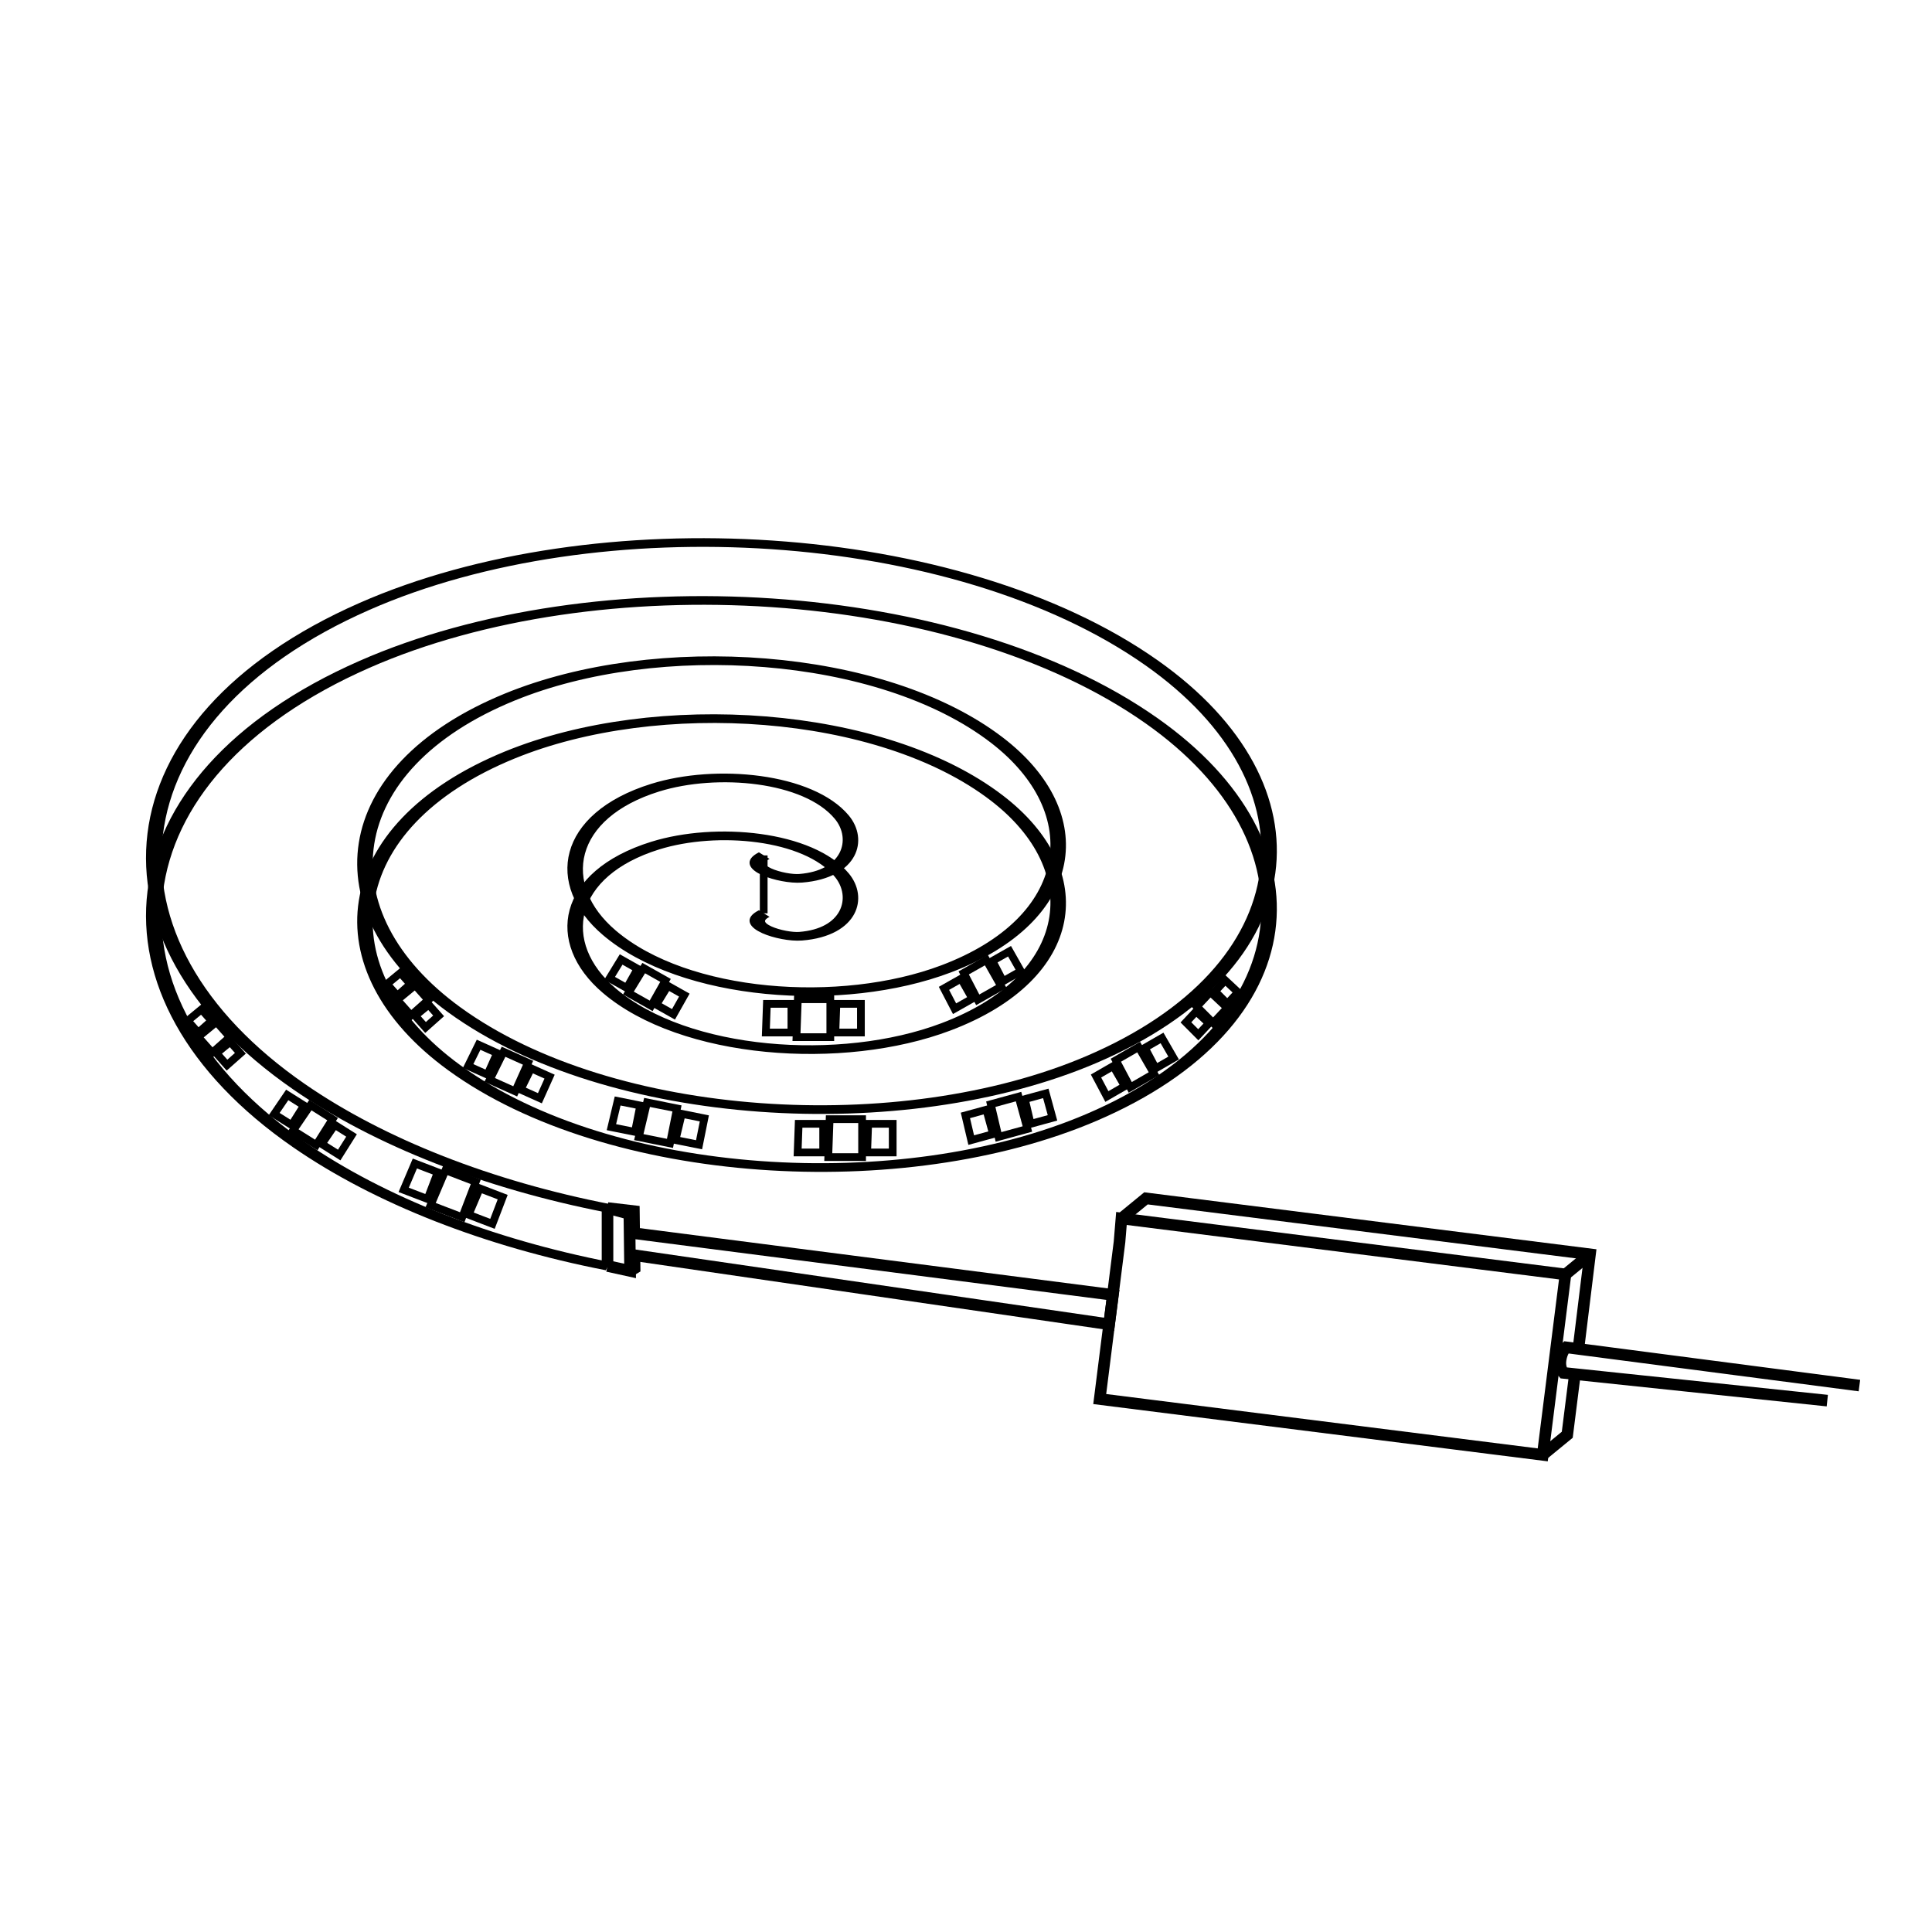 ﻿<?xml version="1.0" encoding="UTF-8" standalone="no"?><svg xmlns:dc="http://purl.org/dc/elements/1.1/" xmlns:cc="http://creativecommons.org/ns#" xmlns:rdf="http://www.w3.org/1999/02/22-rdf-syntax-ns#" xmlns:svg="http://www.w3.org/2000/svg" xmlns="http://www.w3.org/2000/svg" xmlns:sodipodi="http://sodipodi.sourceforge.net/DTD/sodipodi-0.dtd" xmlns:inkscape="http://www.inkscape.org/namespaces/inkscape" version="1.1" id="Layer_1" x="0px" y="0px" viewBox="0 0 667 666" style="enable-background:new 0 0 667 666;" xml:space="preserve" sodipodi:docname="icon.svg" inkscape:version="1.0 (4035a4fb49, 2020-05-01)"><defs id="defs317"><marker inkscape:stockid="Arrow1Send" orient="auto" refY="0" refX="0" id="Arrow1Send" style="overflow:visible" inkscape:isstock="true"><path inkscape:connector-curvature="0" id="path4714" d="M 0,0 5,-5 -12.5,0 5,5 Z" style="fill:#000000;fill-opacity:1;fill-rule:evenodd;stroke:#000000;stroke-width:1pt;stroke-opacity:1" transform="matrix(-0.2,0,0,-0.2,-1.2,0)" /></marker><clipPath id="clipPath69-0"><path inkscape:connector-curvature="0" id="path71-2" d="m 409.441,126.252 v -43.63 h 147.796 v 43.63" /></clipPath><clipPath id="clipPath101-1"><path inkscape:connector-curvature="0" id="path103-6" d="m 409.441,126.252 v -43.63 h 147.796 v 43.63" /></clipPath><clipPath id="clipPath69"><path inkscape:connector-curvature="0" id="path71" d="m 409.441,126.252 v -43.63 h 147.796 v 43.63" /></clipPath><clipPath id="clipPath101"><path inkscape:connector-curvature="0" id="path103" d="m 409.441,126.252 v -43.63 h 147.796 v 43.63" /></clipPath></defs><sodipodi:namedview pagecolor="#ffffff" bordercolor="#666666" borderopacity="1" objecttolerance="10" gridtolerance="10" guidetolerance="10" inkscape:pageopacity="0" inkscape:pageshadow="2" inkscape:window-width="1680" inkscape:window-height="987" id="namedview315" showgrid="false" inkscape:zoom="0.70870873" inkscape:cx="523.31828" inkscape:cy="490.13894" inkscape:window-x="-8" inkscape:window-y="-8" inkscape:window-maximized="1" inkscape:current-layer="Layer_1" inkscape:document-rotation="0" /><style type="text/css" id="style2"> .st0{fill:none;stroke:#000000;stroke-width:2;stroke-linecap:round;stroke-linejoin:round;stroke-miterlimit:10;} </style><path sodipodi:type="spiral" style="fill:none;fill-rule:evenodd;stroke:#000000;stroke-width:2.564;stroke-miterlimit:4;stroke-dasharray:none" id="path881" sodipodi:cx="213.76906" sodipodi:cy="420.48303" sodipodi:expansion="1" sodipodi:revolution="3.0918801" sodipodi:radius="108.70555" sodipodi:argument="-19.459312" sodipodi:t0="0" d="m 213.769,420.483 c 4.335,-3.028 6.221,4.35 5.034,7.206 -3.219,7.739 -13.768,7.203 -19.445,2.861 -10.155,-7.766 -8.8,-23.011 -0.689,-31.684 11.903,-12.727 32.389,-10.469 43.923,1.483 15.373,15.93 12.171,41.816 -3.655,56.162 -19.915,18.053 -51.266,13.89 -68.401,-5.827 -20.753,-23.879 -15.618,-60.73 7.999,-80.64 27.832,-23.464 70.202,-17.353 92.879,10.171 26.182,31.777 19.091,79.679 -12.343,105.119 -35.718,28.906 -89.161,20.833 -117.358,-14.515 -31.633,-39.655 -22.577,-98.645 16.687,-129.597 43.591,-34.362 108.131,-24.322 141.836,18.859 12.729,16.308 20.449,36.271 22.181,56.875" transform="matrix(-0.43,1.13,2.042,0.296,-502.86,-70.639)" /><path transform="matrix(-0.43,1.13,2.042,0.296,-502.86,-50.639)" d="m 213.769,420.483 c 4.335,-3.028 6.221,4.35 5.034,7.206 -3.219,7.739 -13.768,7.203 -19.445,2.861 -10.155,-7.766 -8.8,-23.011 -0.689,-31.684 11.903,-12.727 32.389,-10.469 43.923,1.483 15.373,15.93 12.171,41.816 -3.655,56.162 -19.915,18.053 -51.266,13.89 -68.401,-5.827 -20.753,-23.879 -15.618,-60.73 7.999,-80.64 27.832,-23.464 70.202,-17.353 92.879,10.171 26.182,31.777 19.091,79.679 -12.343,105.119 -35.718,28.906 -89.161,20.833 -117.358,-14.515 -31.633,-39.655 -22.577,-98.645 16.687,-129.597 43.591,-34.362 108.131,-24.322 141.836,18.859 12.729,16.308 20.449,36.271 22.181,56.875" sodipodi:t0="0" sodipodi:argument="-19.459312" sodipodi:radius="108.70555" sodipodi:revolution="3.0918801" sodipodi:expansion="1" sodipodi:cy="420.48303" sodipodi:cx="213.76906" id="path883" style="fill:none;fill-rule:evenodd;stroke:#000000;stroke-width:2.564;stroke-miterlimit:4;stroke-dasharray:none" sodipodi:type="spiral" /><path style="fill:none;stroke:#000000;stroke-width:4;stroke-linecap:butt;stroke-linejoin:miter;stroke-opacity:1;stroke-miterlimit:4;stroke-dasharray:none" d="m 209.736,437.045 v -20" id="path885" /><path style="fill:none;stroke:#000000;stroke-width:2.667;stroke-linecap:butt;stroke-linejoin:miter;stroke-opacity:1;stroke-miterlimit:4;stroke-dasharray:none" d="m 263.659,315.309 v -20" id="path887" /><path style="fill:none;stroke:#000000;stroke-width:4;stroke-linecap:butt;stroke-linejoin:miter;stroke-opacity:1;stroke-miterlimit:4;stroke-dasharray:none" d="m 209.736,417.045 7.544,2.006 0.249,19.705 -7.793,-1.711" id="path889" /><path style="fill:none;stroke:#000000;stroke-width:4;stroke-linecap:butt;stroke-linejoin:miter;stroke-opacity:1;stroke-miterlimit:4;stroke-dasharray:none" d="m 217.291,425.532 166.947,21.496 -1.323,10.142 -165.659,-24.101" id="path891" sodipodi:nodetypes="cccc" /><path style="fill:none;stroke:#000000;stroke-width:4;stroke-linecap:butt;stroke-linejoin:miter;stroke-opacity:1;stroke-miterlimit:4;stroke-dasharray:none" d="m 386.502,428.733 -6.836,54.248 152.944,19.272 7.85,-62.298 -153.294,-19.316 z" id="path895" /><path id="path897" d="m 532.61,502.253 8.469,-6.942 2.626,-20.842 m 1.191,-8.57 4.033,-32.885 -153.294,-19.316 -8.469,6.942" style="fill:none;stroke:#000000;stroke-width:4;stroke-linecap:butt;stroke-linejoin:miter;stroke-opacity:1;stroke-miterlimit:4;stroke-dasharray:none" sodipodi:nodetypes="ccccccc" /><path style="fill:none;stroke:#000000;stroke-width:4;stroke-linecap:butt;stroke-linejoin:miter;stroke-opacity:1;stroke-miterlimit:4;stroke-dasharray:none" d="m 548.929,433.013 c -8.469,6.942 -8.469,6.942 -8.469,6.942" id="path899" /><path id="path901" d="m 630.854,483.526 -91.11,-9.583 c 0,0 -1.392,-1.546 -0.985,-4.407 0.449,-3.159 1.925,-4.414 1.925,-4.414 l 101.256,13.206" style="fill:none;stroke:#000000;stroke-width:4;stroke-linecap:butt;stroke-linejoin:miter;stroke-opacity:1;stroke-miterlimit:4;stroke-dasharray:none" sodipodi:nodetypes="ccscc" /><path id="path903" d="m 209.736,417.045 9.107,1.066 0.097,7.677 m 0.095,7.482 c 0.019,1.515 0.058,4.546 0.058,4.546 l -1.563,0.94" style="fill:none;stroke:#000000;stroke-width:4;stroke-linecap:butt;stroke-linejoin:miter;stroke-opacity:1;stroke-miterlimit:4;stroke-dasharray:none" sodipodi:nodetypes="cccccc" /><path style="fill:none;stroke:#000000;stroke-width:2.667;stroke-linecap:butt;stroke-linejoin:miter;stroke-opacity:1;stroke-miterlimit:4;stroke-dasharray:none" d="m 218.843,418.111 -1.563,0.94" id="path905" /><g style="stroke-width:2.667;stroke-miterlimit:4;stroke-dasharray:none" id="g924" transform="rotate(20.951,326.007,466.07)"><path style="fill:none;stroke:#000000;stroke-width:2.667;stroke-linecap:butt;stroke-linejoin:miter;stroke-opacity:1;stroke-miterlimit:4;stroke-dasharray:none" d="m 132.283,471.28 h 8.466 v 9.877 h -8.819 z" id="path918" /><path id="path920" d="m 142.97,469.678 h 11.212 v 13.08 h -11.679 z" style="fill:none;stroke:#000000;stroke-width:2.667;stroke-linecap:butt;stroke-linejoin:miter;stroke-opacity:1;stroke-miterlimit:4;stroke-dasharray:none" /><path style="fill:none;stroke:#000000;stroke-width:2.667;stroke-linecap:butt;stroke-linejoin:miter;stroke-opacity:1;stroke-miterlimit:4;stroke-dasharray:none" d="m 156.283,471.28 h 8.466 v 9.877 h -8.819 z" id="path922" /></g><g style="stroke-width:3.298;stroke-miterlimit:4;stroke-dasharray:none" transform="matrix(0.684,0.431,-0.431,0.684,211.797,-1.377)" id="g932"><path id="path926" d="m 132.283,471.28 h 8.466 v 9.877 h -8.819 z" style="fill:none;stroke:#000000;stroke-width:3.298;stroke-linecap:butt;stroke-linejoin:miter;stroke-opacity:1;stroke-miterlimit:4;stroke-dasharray:none" /><path style="fill:none;stroke:#000000;stroke-width:3.298;stroke-linecap:butt;stroke-linejoin:miter;stroke-opacity:1;stroke-miterlimit:4;stroke-dasharray:none" d="m 142.97,469.678 h 11.212 v 13.08 h -11.679 z" id="path928" /><path id="path930" d="m 156.283,471.28 h 8.466 v 9.877 h -8.819 z" style="fill:none;stroke:#000000;stroke-width:3.298;stroke-linecap:butt;stroke-linejoin:miter;stroke-opacity:1;stroke-miterlimit:4;stroke-dasharray:none" /></g><g style="stroke-width:4.272;stroke-miterlimit:4;stroke-dasharray:none" id="g940" transform="matrix(0.414,0.467,-0.467,0.414,234.872,91.568)"><path style="fill:none;stroke:#000000;stroke-width:4.272;stroke-linecap:butt;stroke-linejoin:miter;stroke-opacity:1;stroke-miterlimit:4;stroke-dasharray:none" d="m 132.283,471.28 h 8.466 v 9.877 h -8.819 z" id="path934" /><path id="path936" d="m 142.97,469.678 h 11.212 v 13.08 h -11.679 z" style="fill:none;stroke:#000000;stroke-width:4.272;stroke-linecap:butt;stroke-linejoin:miter;stroke-opacity:1;stroke-miterlimit:4;stroke-dasharray:none" /><path style="fill:none;stroke:#000000;stroke-width:4.272;stroke-linecap:butt;stroke-linejoin:miter;stroke-opacity:1;stroke-miterlimit:4;stroke-dasharray:none" d="m 156.283,471.28 h 8.466 v 9.877 h -8.819 z" id="path938" /></g><g style="stroke-width:2.667;stroke-miterlimit:4;stroke-dasharray:none" id="g948" transform="translate(132.472,-124.717)"><path style="fill:none;stroke:#000000;stroke-width:2.667;stroke-linecap:butt;stroke-linejoin:miter;stroke-opacity:1;stroke-miterlimit:4;stroke-dasharray:none" d="m 132.283,471.28 h 8.466 v 9.877 h -8.819 z" id="path942" /><path id="path944" d="m 142.97,469.678 h 11.212 v 13.08 h -11.679 z" style="fill:none;stroke:#000000;stroke-width:2.667;stroke-linecap:butt;stroke-linejoin:miter;stroke-opacity:1;stroke-miterlimit:4;stroke-dasharray:none" /><path style="fill:none;stroke:#000000;stroke-width:2.667;stroke-linecap:butt;stroke-linejoin:miter;stroke-opacity:1;stroke-miterlimit:4;stroke-dasharray:none" d="m 156.283,471.28 h 8.466 v 9.877 h -8.819 z" id="path946" /></g><g style="stroke-width:3.457;stroke-miterlimit:4;stroke-dasharray:none" transform="matrix(0.672,0.379,-0.379,0.672,304.16,-35.606)" id="g956"><path id="path950" d="m 132.283,471.28 h 8.466 v 9.877 h -8.819 z" style="fill:none;stroke:#000000;stroke-width:3.457;stroke-linecap:butt;stroke-linejoin:miter;stroke-opacity:1;stroke-miterlimit:4;stroke-dasharray:none" /><path style="fill:none;stroke:#000000;stroke-width:3.457;stroke-linecap:butt;stroke-linejoin:miter;stroke-opacity:1;stroke-miterlimit:4;stroke-dasharray:none" d="m 142.97,469.678 h 11.212 v 13.08 h -11.679 z" id="path952" /><path id="path954" d="m 156.283,471.28 h 8.466 v 9.877 h -8.819 z" style="fill:none;stroke:#000000;stroke-width:3.457;stroke-linecap:butt;stroke-linejoin:miter;stroke-opacity:1;stroke-miterlimit:4;stroke-dasharray:none" /></g><g style="stroke-width:3.329;stroke-miterlimit:4;stroke-dasharray:none" transform="matrix(0.697,-0.395,0.395,0.697,47.537,64.974)" id="g964"><path id="path958" d="m 132.283,471.28 h 8.466 v 9.877 h -8.819 z" style="fill:none;stroke:#000000;stroke-width:3.329;stroke-linecap:butt;stroke-linejoin:miter;stroke-opacity:1;stroke-miterlimit:4;stroke-dasharray:none" /><path style="fill:none;stroke:#000000;stroke-width:3.329;stroke-linecap:butt;stroke-linejoin:miter;stroke-opacity:1;stroke-miterlimit:4;stroke-dasharray:none" d="m 142.97,469.678 h 11.212 v 13.08 h -11.679 z" id="path960" /><path id="path962" d="m 156.283,471.28 h 8.466 v 9.877 h -8.819 z" style="fill:none;stroke:#000000;stroke-width:3.329;stroke-linecap:butt;stroke-linejoin:miter;stroke-opacity:1;stroke-miterlimit:4;stroke-dasharray:none" /></g><g style="stroke-width:2.667;stroke-miterlimit:4;stroke-dasharray:none" transform="translate(143.447,-83.311)" id="g972"><path id="path966" d="m 132.283,471.28 h 8.466 v 9.877 h -8.819 z" style="fill:none;stroke:#000000;stroke-width:2.667;stroke-linecap:butt;stroke-linejoin:miter;stroke-opacity:1;stroke-miterlimit:4;stroke-dasharray:none" /><path style="fill:none;stroke:#000000;stroke-width:2.667;stroke-linecap:butt;stroke-linejoin:miter;stroke-opacity:1;stroke-miterlimit:4;stroke-dasharray:none" d="m 142.97,469.678 h 11.212 v 13.08 h -11.679 z" id="path968" /><path id="path970" d="m 156.283,471.28 h 8.466 v 9.877 h -8.819 z" style="fill:none;stroke:#000000;stroke-width:2.667;stroke-linecap:butt;stroke-linejoin:miter;stroke-opacity:1;stroke-miterlimit:4;stroke-dasharray:none" /></g><g style="stroke-width:2.837;stroke-miterlimit:4;stroke-dasharray:none" id="g980" transform="matrix(0.922,0.185,-0.185,0.922,178.457,-78.91)"><path style="fill:none;stroke:#000000;stroke-width:2.837;stroke-linecap:butt;stroke-linejoin:miter;stroke-opacity:1;stroke-miterlimit:4;stroke-dasharray:none" d="m 132.283,471.28 h 8.466 v 9.877 h -8.819 z" id="path974" /><path id="path976" d="m 142.97,469.678 h 11.212 v 13.08 h -11.679 z" style="fill:none;stroke:#000000;stroke-width:2.837;stroke-linecap:butt;stroke-linejoin:miter;stroke-opacity:1;stroke-miterlimit:4;stroke-dasharray:none" /><path style="fill:none;stroke:#000000;stroke-width:2.837;stroke-linecap:butt;stroke-linejoin:miter;stroke-opacity:1;stroke-miterlimit:4;stroke-dasharray:none" d="m 156.283,471.28 h 8.466 v 9.877 h -8.819 z" id="path978" /></g><g style="stroke-width:3.009;stroke-miterlimit:4;stroke-dasharray:none" id="g988" transform="matrix(0.855,-0.234,0.234,0.855,109.91,13.072)"><path style="fill:none;stroke:#000000;stroke-width:3.009;stroke-linecap:butt;stroke-linejoin:miter;stroke-opacity:1;stroke-miterlimit:4;stroke-dasharray:none" d="m 132.283,471.28 h 8.466 v 9.877 h -8.819 z" id="path982" /><path id="path984" d="m 142.97,469.678 h 11.212 v 13.08 h -11.679 z" style="fill:none;stroke:#000000;stroke-width:3.009;stroke-linecap:butt;stroke-linejoin:miter;stroke-opacity:1;stroke-miterlimit:4;stroke-dasharray:none" /><path style="fill:none;stroke:#000000;stroke-width:3.009;stroke-linecap:butt;stroke-linejoin:miter;stroke-opacity:1;stroke-miterlimit:4;stroke-dasharray:none" d="m 156.283,471.28 h 8.466 v 9.877 h -8.819 z" id="path986" /></g><g style="stroke-width:4.362;stroke-miterlimit:4;stroke-dasharray:none" transform="matrix(0.406,0.457,-0.457,0.406,299.915,84.068)" id="g996"><path id="path990" d="m 132.283,471.28 h 8.466 v 9.877 h -8.819 z" style="fill:none;stroke:#000000;stroke-width:4.362;stroke-linecap:butt;stroke-linejoin:miter;stroke-opacity:1;stroke-miterlimit:4;stroke-dasharray:none" /><path style="fill:none;stroke:#000000;stroke-width:4.362;stroke-linecap:butt;stroke-linejoin:miter;stroke-opacity:1;stroke-miterlimit:4;stroke-dasharray:none" d="m 142.97,469.678 h 11.212 v 13.08 h -11.679 z" id="path992" /><path id="path994" d="m 156.283,471.28 h 8.466 v 9.877 h -8.819 z" style="fill:none;stroke:#000000;stroke-width:4.362;stroke-linecap:butt;stroke-linejoin:miter;stroke-opacity:1;stroke-miterlimit:4;stroke-dasharray:none" /></g><g style="stroke-width:3.221;stroke-miterlimit:4;stroke-dasharray:none" id="g1004" transform="matrix(0.755,0.339,-0.339,0.755,225.119,-39.989)"><path style="fill:none;stroke:#000000;stroke-width:3.221;stroke-linecap:butt;stroke-linejoin:miter;stroke-opacity:1;stroke-miterlimit:4;stroke-dasharray:none" d="m 132.283,471.28 h 8.466 v 9.877 h -8.819 z" id="path998" /><path id="path1000" d="m 142.97,469.678 h 11.212 v 13.08 h -11.679 z" style="fill:none;stroke:#000000;stroke-width:3.221;stroke-linecap:butt;stroke-linejoin:miter;stroke-opacity:1;stroke-miterlimit:4;stroke-dasharray:none" /><path style="fill:none;stroke:#000000;stroke-width:3.221;stroke-linecap:butt;stroke-linejoin:miter;stroke-opacity:1;stroke-miterlimit:4;stroke-dasharray:none" d="m 156.283,471.28 h 8.466 v 9.877 h -8.819 z" id="path1002" /></g><g style="stroke-width:4.362;stroke-miterlimit:4;stroke-dasharray:none" id="g1012" transform="matrix(0.418,-0.447,0.447,0.418,143.469,215.074)"><path style="fill:none;stroke:#000000;stroke-width:4.362;stroke-linecap:butt;stroke-linejoin:miter;stroke-opacity:1;stroke-miterlimit:4;stroke-dasharray:none" d="m 132.283,471.28 h 8.466 v 9.877 h -8.819 z" id="path1006" /><path id="path1008" d="m 142.97,469.678 h 11.212 v 13.08 h -11.679 z" style="fill:none;stroke:#000000;stroke-width:4.362;stroke-linecap:butt;stroke-linejoin:miter;stroke-opacity:1;stroke-miterlimit:4;stroke-dasharray:none" /><path style="fill:none;stroke:#000000;stroke-width:4.362;stroke-linecap:butt;stroke-linejoin:miter;stroke-opacity:1;stroke-miterlimit:4;stroke-dasharray:none" d="m 156.283,471.28 h 8.466 v 9.877 h -8.819 z" id="path1010" /></g><g style="stroke-width:3.29;stroke-miterlimit:4;stroke-dasharray:none" transform="matrix(0.702,-0.405,0.405,0.702,94.653,94.202)" id="g1020"><path id="path1014" d="m 132.283,471.28 h 8.466 v 9.877 h -8.819 z" style="fill:none;stroke:#000000;stroke-width:3.29;stroke-linecap:butt;stroke-linejoin:miter;stroke-opacity:1;stroke-miterlimit:4;stroke-dasharray:none" /><path style="fill:none;stroke:#000000;stroke-width:3.29;stroke-linecap:butt;stroke-linejoin:miter;stroke-opacity:1;stroke-miterlimit:4;stroke-dasharray:none" d="m 142.97,469.678 h 11.212 v 13.08 h -11.679 z" id="path1016" /><path id="path1018" d="m 156.283,471.28 h 8.466 v 9.877 h -8.819 z" style="fill:none;stroke:#000000;stroke-width:3.29;stroke-linecap:butt;stroke-linejoin:miter;stroke-opacity:1;stroke-miterlimit:4;stroke-dasharray:none" /></g></svg> 
